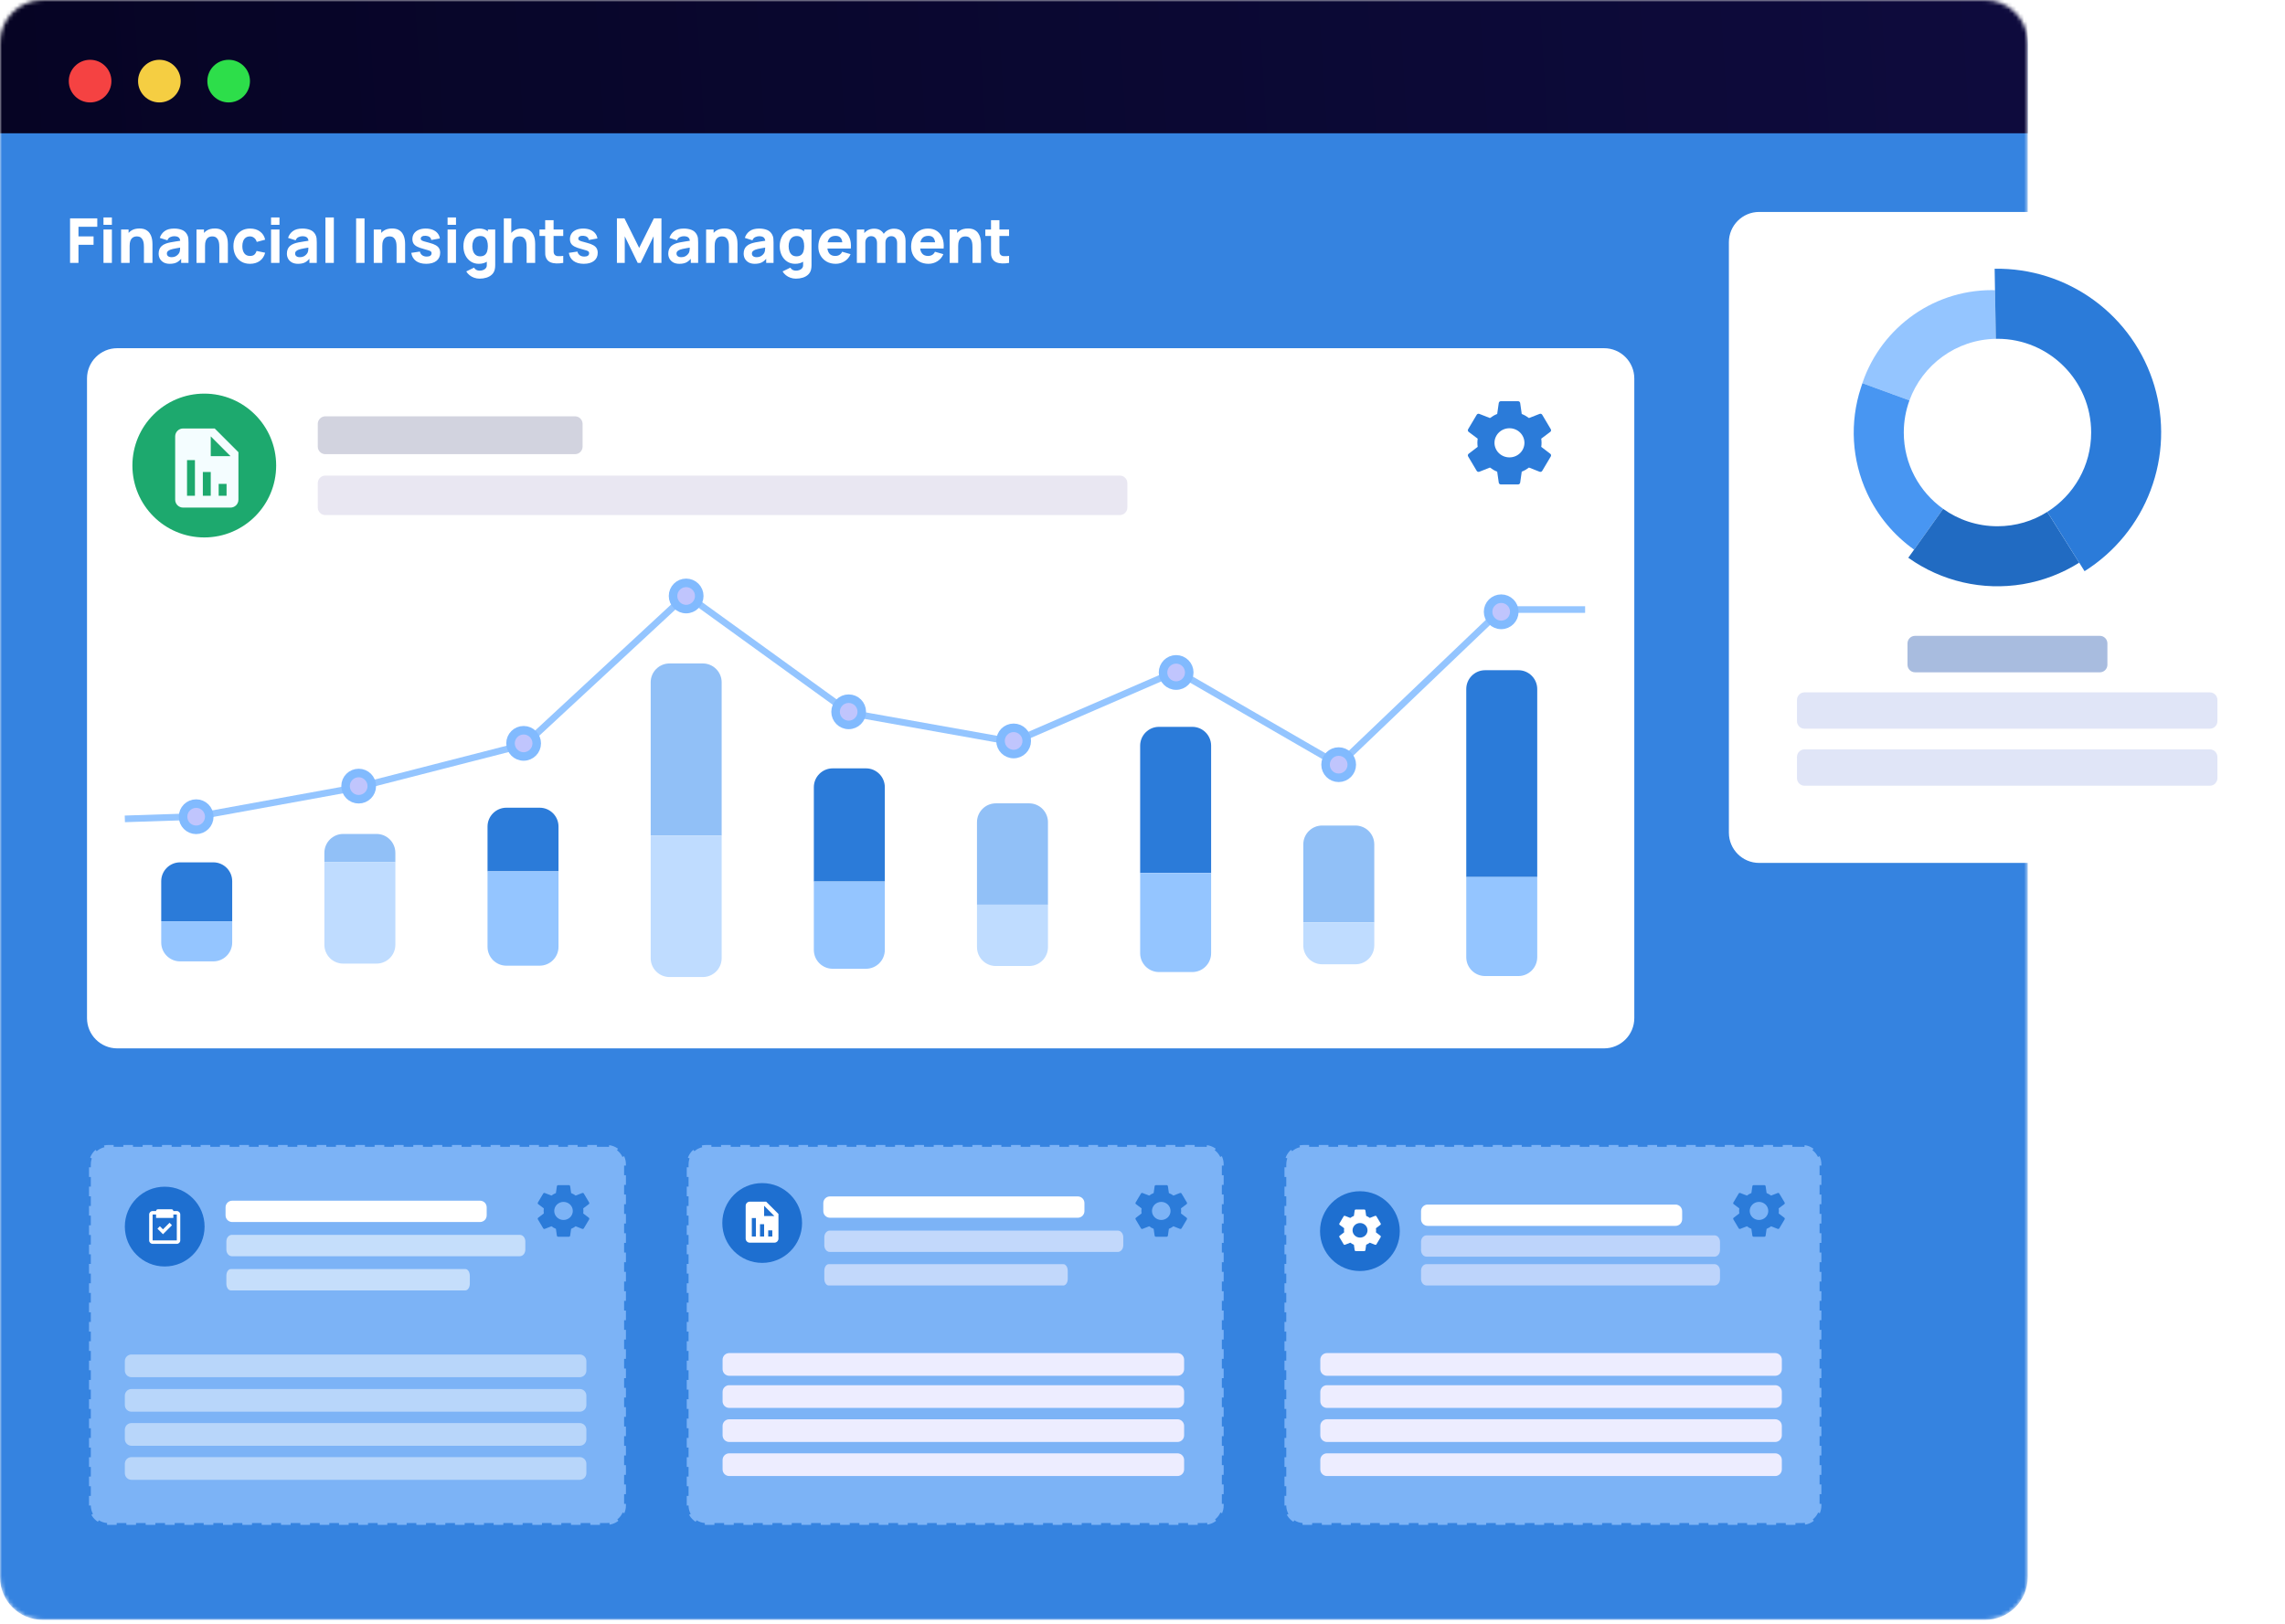 <svg width="591" height="420" viewBox="0 0 591 420" fill="none" xmlns="http://www.w3.org/2000/svg">
<g clip-path="url(#clip0_1707_85013)">
<mask id="mask0_1707_85013" style="mask-type:luminance" maskUnits="userSpaceOnUse" x="0" y="0" width="525" height="420">
<path d="M513.436 0H11.027C4.937 0 0 4.94 0 11.033V407.979C0 414.072 4.937 419.012 11.027 419.012H513.436C519.526 419.012 524.463 414.072 524.463 407.979V11.033C524.463 4.94 519.526 0 513.436 0Z" fill="white"/>
</mask>
<g mask="url(#mask0_1707_85013)">
<path d="M513.436 0H11.027C4.937 0 0 4.94 0 11.033V407.979C0 414.072 4.937 419.012 11.027 419.012H513.436C519.526 419.012 524.463 414.072 524.463 407.979V11.033C524.463 4.94 519.526 0 513.436 0Z" fill="#3583E0"/>
<path d="M524.463 0H0V34.477H524.463V0Z" fill="url(#paint0_linear_1707_85013)"/>
<g filter="url(#filter0_d_1707_85013)">
<path d="M22.055 22.755C25.1 22.755 27.569 20.286 27.569 17.239C27.569 14.192 25.1 11.723 22.055 11.723C19.01 11.723 16.542 14.192 16.542 17.239C16.542 20.286 19.01 22.755 22.055 22.755Z" fill="#F54242"/>
</g>
<g filter="url(#filter1_d_1707_85013)">
<path d="M39.974 22.755C43.019 22.755 45.487 20.286 45.487 17.239C45.487 14.192 43.019 11.723 39.974 11.723C36.929 11.723 34.461 14.192 34.461 17.239C34.461 20.286 36.929 22.755 39.974 22.755Z" fill="#F5CE42"/>
</g>
<g filter="url(#filter2_d_1707_85013)">
<path d="M57.893 22.755C60.938 22.755 63.406 20.286 63.406 17.239C63.406 14.192 60.938 11.723 57.893 11.723C54.848 11.723 52.379 14.192 52.379 17.239C52.379 20.286 54.848 22.755 57.893 22.755Z" fill="#2DDE4A"/>
</g>
<path d="M156.893 296.176H28.017C25.257 296.176 23.02 298.414 23.02 301.175V389.437C23.02 392.198 25.257 394.436 28.017 394.436H156.893C159.653 394.436 161.89 392.198 161.89 389.437V301.175C161.89 298.414 159.653 296.176 156.893 296.176Z" fill="#7CB3F6" stroke="#3583E0" stroke-width="0.936" stroke-dasharray="2.5 2.5"/>
<path d="M145.752 315.572C145.114 315.572 144.503 315.327 144.054 314.888C143.603 314.45 143.35 313.856 143.35 313.235C143.35 312.615 143.603 312.022 144.054 311.583C144.503 311.145 145.114 310.899 145.752 310.899C146.388 310.899 146.999 311.145 147.45 311.583C147.899 312.022 148.152 312.615 148.152 313.235C148.152 313.856 147.899 314.45 147.45 314.888C146.999 315.327 146.388 315.572 145.752 315.572ZM150.849 313.883C150.876 313.67 150.896 313.457 150.896 313.235C150.896 313.016 150.876 312.794 150.849 312.568L152.296 311.479C152.426 311.38 152.46 311.2 152.379 311.053L151.007 308.743C150.924 308.596 150.739 308.535 150.588 308.596L148.88 309.263C148.523 309.002 148.152 308.776 147.72 308.609L147.466 306.839C147.453 306.761 147.411 306.689 147.348 306.638C147.285 306.586 147.205 306.559 147.124 306.559H144.38C144.207 306.559 144.064 306.679 144.036 306.839L143.782 308.609C143.35 308.776 142.98 309.002 142.623 309.263L140.914 308.596C140.764 308.535 140.579 308.596 140.497 308.743L139.124 311.053C139.035 311.2 139.076 311.38 139.207 311.479L140.654 312.568C140.627 312.794 140.606 313.016 140.606 313.235C140.606 313.457 140.627 313.67 140.654 313.883L139.207 314.992C139.076 315.092 139.035 315.272 139.124 315.419L140.497 317.729C140.579 317.876 140.764 317.93 140.914 317.876L142.623 317.201C142.98 317.469 143.35 317.695 143.782 317.863L144.036 319.632C144.064 319.792 144.207 319.912 144.38 319.912H147.124C147.295 319.912 147.439 319.792 147.466 319.632L147.72 317.863C148.152 317.689 148.523 317.469 148.88 317.201L150.588 317.876C150.739 317.93 150.924 317.876 151.007 317.729L152.379 315.419C152.46 315.272 152.426 315.092 152.296 314.992L150.849 313.883Z" fill="#2B7BD9"/>
<path d="M134.456 319.422H59.966C59.183 319.422 58.548 320.193 58.548 321.145V323.225C58.548 324.177 59.183 324.948 59.966 324.948H134.456C135.24 324.948 135.875 324.177 135.875 323.225V321.145C135.875 320.193 135.24 319.422 134.456 319.422Z" fill="white" fill-opacity="0.56"/>
<path d="M120.359 328.264H59.703C59.065 328.264 58.548 329.035 58.548 329.987V332.067C58.548 333.018 59.065 333.79 59.703 333.79H120.359C120.997 333.79 121.514 333.018 121.514 332.067V329.987C121.514 329.035 120.997 328.264 120.359 328.264Z" fill="white" fill-opacity="0.56"/>
<path d="M124.159 310.584H60.058C59.108 310.584 58.338 311.354 58.338 312.304V314.38C58.338 315.33 59.108 316.1 60.058 316.1H124.159C125.108 316.1 125.878 315.33 125.878 314.38V312.304C125.878 311.354 125.108 310.584 124.159 310.584Z" fill="white"/>
<path d="M149.943 368.105H34.007C33.058 368.105 32.288 368.876 32.288 369.826V372.259C32.288 373.209 33.058 373.979 34.007 373.979H149.943C150.892 373.979 151.662 373.209 151.662 372.259V369.826C151.662 368.876 150.892 368.105 149.943 368.105Z" fill="white" fill-opacity="0.46"/>
<path d="M149.943 376.914H34.007C33.058 376.914 32.288 377.684 32.288 378.634V381.068C32.288 382.018 33.058 382.788 34.007 382.788H149.943C150.892 382.788 151.662 382.018 151.662 381.068V378.634C151.662 377.684 150.892 376.914 149.943 376.914Z" fill="white" fill-opacity="0.46"/>
<path d="M149.943 359.293H34.007C33.058 359.293 32.288 360.063 32.288 361.013V363.447C32.288 364.397 33.058 365.167 34.007 365.167H149.943C150.892 365.167 151.662 364.397 151.662 363.447V361.013C151.662 360.063 150.892 359.293 149.943 359.293Z" fill="white" fill-opacity="0.46"/>
<path d="M149.943 350.369H34.007C33.058 350.369 32.288 351.139 32.288 352.089V354.523C32.288 355.473 33.058 356.243 34.007 356.243H149.943C150.892 356.243 151.662 355.473 151.662 354.523V352.089C151.662 351.139 150.892 350.369 149.943 350.369Z" fill="white" fill-opacity="0.46"/>
<path d="M42.601 327.602C48.297 327.602 52.914 322.982 52.914 317.284C52.914 311.585 48.297 306.965 42.601 306.965C36.905 306.965 32.288 311.585 32.288 317.284C32.288 322.982 36.905 327.602 42.601 327.602Z" fill="#1E6FD0"/>
<mask id="mask1_1707_85013" style="mask-type:luminance" maskUnits="userSpaceOnUse" x="37" y="311" width="11" height="12">
<path d="M47.963 311.92H37.237V322.651H47.963V311.92Z" fill="white"/>
</mask>
<g mask="url(#mask1_1707_85013)">
<path d="M39.473 321.756H45.73C46.223 321.756 46.624 321.355 46.624 320.862V314.154C46.624 313.661 46.223 313.26 45.73 313.26H44.836C44.836 313.142 44.789 313.028 44.705 312.944C44.621 312.86 44.508 312.812 44.389 312.812H40.814C40.695 312.812 40.582 312.86 40.498 312.944C40.414 313.028 40.367 313.142 40.367 313.26H39.473C38.98 313.26 38.579 313.661 38.579 314.154V320.862C38.579 321.355 38.98 321.756 39.473 321.756ZM39.473 314.154H40.367V315.048H44.836V314.154H45.73V320.862H39.473V314.154Z" fill="white"/>
<path d="M42.153 317.994L41.352 317.193L40.72 317.825L42.153 319.259L44.48 316.931L43.848 316.299L42.153 317.994Z" fill="white"/>
</g>
<path d="M311.496 296.176H182.619C179.86 296.176 177.623 298.414 177.623 301.175V389.437C177.623 392.198 179.86 394.436 182.619 394.436H311.496C314.255 394.436 316.492 392.198 316.492 389.437V301.175C316.492 298.414 314.255 296.176 311.496 296.176Z" fill="#7CB3F6" stroke="#3583E0" stroke-width="0.936" stroke-dasharray="2.5 2.5"/>
<path d="M195.958 312C195.958 312.15 195.927 312.297 195.864 312.441C195.802 312.583 195.721 312.721 195.622 312.858C195.527 312.991 195.417 313.121 195.293 313.25C195.168 313.374 195.044 313.497 194.919 313.616C194.853 313.679 194.779 313.753 194.696 313.841C194.613 313.928 194.534 314.015 194.46 314.101C194.385 314.189 194.321 314.274 194.267 314.357C194.214 314.435 194.184 314.502 194.18 314.556H196.095V315.19H193.353C193.35 315.157 193.347 315.117 193.347 315.072C193.347 315.022 193.347 314.985 193.347 314.96C193.347 314.761 193.378 314.579 193.44 314.413C193.507 314.243 193.592 314.085 193.695 313.94C193.799 313.795 193.915 313.658 194.043 313.53C194.172 313.401 194.3 313.275 194.429 313.151C194.528 313.055 194.623 312.962 194.715 312.87C194.806 312.78 194.884 312.69 194.95 312.603C195.021 312.512 195.077 312.42 195.118 312.33C195.16 312.235 195.18 312.136 195.18 312.037C195.18 311.821 195.118 311.669 194.995 311.577C194.87 311.486 194.718 311.44 194.541 311.44C194.425 311.44 194.316 311.457 194.217 311.49C194.117 311.523 194.029 311.563 193.951 311.608C193.876 311.653 193.809 311.702 193.751 311.752C193.693 311.797 193.65 311.835 193.62 311.863L193.248 311.335C193.421 311.169 193.625 311.037 193.857 310.937C194.093 310.833 194.346 310.781 194.616 310.781C195.075 310.781 195.413 310.891 195.629 311.111C195.847 311.326 195.958 311.622 195.958 312Z" fill="#DDDEFF"/>
<path d="M300.354 315.572C299.717 315.572 299.106 315.327 298.656 314.888C298.205 314.45 297.952 313.856 297.952 313.235C297.952 312.615 298.205 312.022 298.656 311.583C299.106 311.145 299.717 310.899 300.354 310.899C300.99 310.899 301.601 311.145 302.052 311.583C302.501 312.022 302.754 312.615 302.754 313.235C302.754 313.856 302.501 314.45 302.052 314.888C301.601 315.327 300.99 315.572 300.354 315.572ZM305.451 313.883C305.479 313.67 305.5 313.457 305.5 313.235C305.5 313.016 305.479 312.794 305.451 312.568L306.899 311.479C307.03 311.38 307.064 311.2 306.981 311.053L305.609 308.743C305.526 308.596 305.342 308.535 305.19 308.596L303.482 309.263C303.126 309.002 302.754 308.776 302.323 308.609L302.068 306.839C302.055 306.761 302.013 306.689 301.95 306.638C301.887 306.586 301.808 306.559 301.726 306.559H298.982C298.81 306.559 298.666 306.679 298.638 306.839L298.384 308.609C297.952 308.776 297.582 309.002 297.226 309.263L295.518 308.596C295.366 308.535 295.181 308.596 295.099 308.743L293.727 311.053C293.638 311.2 293.678 311.38 293.809 311.479L295.257 312.568C295.229 312.794 295.208 313.016 295.208 313.235C295.208 313.457 295.229 313.67 295.257 313.883L293.809 314.992C293.678 315.092 293.638 315.272 293.727 315.419L295.099 317.729C295.181 317.876 295.366 317.93 295.518 317.876L297.226 317.201C297.582 317.469 297.952 317.695 298.384 317.863L298.638 319.632C298.666 319.792 298.81 319.912 298.982 319.912H301.726C301.897 319.912 302.042 319.792 302.068 319.632L302.323 317.863C302.754 317.689 303.126 317.469 303.482 317.201L305.19 317.876C305.342 317.93 305.526 317.876 305.609 317.729L306.981 315.419C307.064 315.272 307.03 315.092 306.899 314.992L305.451 313.883Z" fill="#2B7BD9"/>
<path opacity="0.6" d="M289.111 318.316H214.62C213.837 318.316 213.202 319.088 213.202 320.04V322.119C213.202 323.071 213.837 323.843 214.62 323.843H289.111C289.894 323.843 290.529 323.071 290.529 322.119V320.04C290.529 319.088 289.894 318.316 289.111 318.316Z" fill="#F0F0FF"/>
<path opacity="0.6" d="M275.013 327H214.357C213.719 327 213.202 327.772 213.202 328.723V330.803C213.202 331.755 213.719 332.526 214.357 332.526H275.013C275.651 332.526 276.168 331.755 276.168 330.803V328.723C276.168 327.772 275.651 327 275.013 327Z" fill="#F0F0FF"/>
<path d="M278.763 309.479H214.663C213.713 309.479 212.943 310.249 212.943 311.199V313.275C212.943 314.225 213.713 314.995 214.663 314.995H278.763C279.713 314.995 280.483 314.225 280.483 313.275V311.199C280.483 310.249 279.713 309.479 278.763 309.479Z" fill="white"/>
<path d="M197.132 326.673C202.829 326.673 207.448 322.052 207.448 316.352C207.448 310.652 202.829 306.031 197.132 306.031C191.435 306.031 186.817 310.652 186.817 316.352C186.817 322.052 191.435 326.673 197.132 326.673Z" fill="#1E6FD0"/>
<path d="M201.342 314.02L198.163 310.838H193.922C193.641 310.838 193.372 310.95 193.173 311.148C192.974 311.347 192.863 311.617 192.863 311.899V320.384C192.863 320.665 192.974 320.934 193.173 321.133C193.372 321.332 193.641 321.444 193.922 321.444H200.283C200.563 321.444 200.833 321.332 201.032 321.133C201.23 320.934 201.342 320.665 201.342 320.384V314.02ZM195.513 319.854H194.452V315.081H195.513V319.854ZM197.633 319.854H196.572V316.671H197.633V319.854ZM199.752 319.854H198.693V318.262H199.752V319.854ZM198.163 314.55H197.633V311.899L200.283 314.55H198.163Z" fill="white"/>
<path d="M304.546 367.125H188.61C187.661 367.125 186.891 367.895 186.891 368.845V371.279C186.891 372.229 187.661 372.999 188.61 372.999H304.546C305.495 372.999 306.265 372.229 306.265 371.279V368.845C306.265 367.895 305.495 367.125 304.546 367.125Z" fill="#EDEDFF"/>
<path d="M304.546 375.934H188.61C187.661 375.934 186.891 376.704 186.891 377.654V380.087C186.891 381.037 187.661 381.808 188.61 381.808H304.546C305.495 381.808 306.265 381.037 306.265 380.087V377.654C306.265 376.704 305.495 375.934 304.546 375.934Z" fill="#EDEDFF"/>
<path d="M304.546 358.312H188.61C187.661 358.312 186.891 359.083 186.891 360.033V362.466C186.891 363.416 187.661 364.187 188.61 364.187H304.546C305.495 364.187 306.265 363.416 306.265 362.466V360.033C306.265 359.083 305.495 358.312 304.546 358.312Z" fill="#EDEDFF"/>
<path d="M304.546 350H188.61C187.661 350 186.891 350.77 186.891 351.72V354.154C186.891 355.104 187.661 355.874 188.61 355.874H304.546C305.495 355.874 306.265 355.104 306.265 354.154V351.72C306.265 350.77 305.495 350 304.546 350Z" fill="#EDEDFF"/>
<path d="M466.093 296.176H337.217C334.457 296.176 332.22 298.414 332.22 301.175V389.437C332.22 392.198 334.457 394.436 337.217 394.436H466.093C468.853 394.436 471.09 392.198 471.09 389.437V301.175C471.09 298.414 468.853 296.176 466.093 296.176Z" fill="#7CB3F6" stroke="#3583E0" stroke-width="0.936" stroke-dasharray="2.5 2.5"/>
<path d="M454.952 315.572C454.315 315.572 453.704 315.327 453.254 314.888C452.803 314.45 452.55 313.856 452.55 313.235C452.55 312.615 452.803 312.022 453.254 311.583C453.704 311.145 454.315 310.899 454.952 310.899C455.589 310.899 456.199 311.145 456.65 311.583C457.1 312.022 457.353 312.615 457.353 313.235C457.353 313.856 457.1 314.45 456.65 314.888C456.199 315.327 455.589 315.572 454.952 315.572ZM460.049 313.883C460.076 313.67 460.097 313.457 460.097 313.235C460.097 313.016 460.076 312.794 460.049 312.568L461.497 311.479C461.627 311.38 461.661 311.2 461.579 311.053L460.207 308.743C460.125 308.596 459.939 308.535 459.788 308.596L458.08 309.263C457.723 309.002 457.353 308.776 456.92 308.609L456.667 306.839C456.653 306.761 456.611 306.689 456.548 306.638C456.485 306.586 456.405 306.559 456.324 306.559H453.58C453.408 306.559 453.264 306.679 453.236 306.839L452.983 308.609C452.55 308.776 452.18 309.002 451.823 309.263L450.115 308.596C449.964 308.535 449.778 308.596 449.697 308.743L448.325 311.053C448.235 311.2 448.276 311.38 448.406 311.479L449.855 312.568C449.827 312.794 449.806 313.016 449.806 313.235C449.806 313.457 449.827 313.67 449.855 313.883L448.406 314.992C448.276 315.092 448.235 315.272 448.325 315.419L449.697 317.729C449.778 317.876 449.964 317.93 450.115 317.876L451.823 317.201C452.18 317.469 452.55 317.695 452.983 317.863L453.236 319.632C453.264 319.792 453.408 319.912 453.58 319.912H456.324C456.495 319.912 456.64 319.792 456.667 319.632L456.92 317.863C457.353 317.689 457.723 317.469 458.08 317.201L459.788 317.876C459.939 317.93 460.125 317.876 460.207 317.729L461.579 315.419C461.661 315.272 461.627 315.092 461.497 314.992L460.049 313.883Z" fill="#2B7BD9"/>
<path opacity="0.6" d="M443.451 319.547H368.957C368.174 319.547 367.539 320.317 367.539 321.267V323.343C367.539 324.293 368.174 325.063 368.957 325.063H443.451C444.234 325.063 444.869 324.293 444.869 323.343V321.267C444.869 320.317 444.234 319.547 443.451 319.547Z" fill="#E8E9FF"/>
<path opacity="0.6" d="M443.451 327H368.957C368.174 327 367.539 327.77 367.539 328.72V330.796C367.539 331.746 368.174 332.516 368.957 332.516H443.451C444.234 332.516 444.869 331.746 444.869 330.796V328.72C444.869 327.77 444.234 327 443.451 327Z" fill="#E8E9FF"/>
<path d="M433.359 311.584H369.258C368.309 311.584 367.539 312.354 367.539 313.304V315.38C367.539 316.33 368.309 317.1 369.258 317.1H433.359C434.309 317.1 435.078 316.33 435.078 315.38V313.304C435.078 312.354 434.309 311.584 433.359 311.584Z" fill="white"/>
<path d="M351.732 328.779C357.429 328.779 362.048 324.158 362.048 318.458C362.048 312.758 357.429 308.137 351.732 308.137C346.035 308.137 341.417 312.758 341.417 318.458C341.417 324.158 346.035 328.779 351.732 328.779Z" fill="#1E6FD0"/>
<path d="M351.764 320.131C351.251 320.131 350.759 319.932 350.396 319.579C350.032 319.225 349.828 318.746 349.828 318.246C349.828 317.747 350.032 317.267 350.396 316.913C350.759 316.56 351.251 316.362 351.764 316.362C352.278 316.362 352.771 316.56 353.134 316.913C353.498 317.267 353.701 317.747 353.701 318.246C353.701 318.746 353.498 319.225 353.134 319.579C352.771 319.932 352.278 320.131 351.764 320.131ZM355.876 318.768C355.898 318.597 355.915 318.424 355.915 318.246C355.915 318.068 355.898 317.89 355.876 317.708L357.042 316.83C357.147 316.75 357.176 316.604 357.109 316.485L356.003 314.622C355.937 314.504 355.786 314.455 355.665 314.504L354.287 315.042C354 314.832 353.701 314.65 353.353 314.515L353.147 313.088C353.136 313.024 353.103 312.966 353.052 312.925C353.002 312.883 352.937 312.861 352.871 312.861H350.659C350.519 312.861 350.403 312.959 350.381 313.088L350.177 314.515C349.828 314.65 349.53 314.832 349.242 315.042L347.864 314.504C347.742 314.455 347.593 314.504 347.527 314.622L346.42 316.485C346.348 316.604 346.381 316.75 346.486 316.83L347.654 317.708C347.632 317.89 347.615 318.068 347.615 318.246C347.615 318.424 347.632 318.597 347.654 318.768L346.486 319.662C346.381 319.743 346.348 319.889 346.42 320.007L347.527 321.869C347.593 321.989 347.742 322.032 347.864 321.989L349.242 321.445C349.53 321.659 349.828 321.843 350.177 321.978L350.381 323.404C350.403 323.534 350.519 323.631 350.659 323.631H352.871C353.009 323.631 353.125 323.534 353.147 323.404L353.353 321.978C353.701 321.837 354 321.659 354.287 321.445L355.665 321.989C355.786 322.032 355.937 321.989 356.003 321.869L357.109 320.007C357.176 319.889 357.147 319.743 357.042 319.662L355.876 318.768Z" fill="white"/>
<path d="M459.144 367.121H343.208C342.258 367.121 341.489 367.891 341.489 368.841V371.275C341.489 372.225 342.258 372.995 343.208 372.995H459.144C460.093 372.995 460.863 372.225 460.863 371.275V368.841C460.863 367.891 460.093 367.121 459.144 367.121Z" fill="#EDEDFF"/>
<path d="M459.144 375.934H343.208C342.258 375.934 341.489 376.704 341.489 377.654V380.087C341.489 381.037 342.258 381.808 343.208 381.808H459.144C460.093 381.808 460.863 381.037 460.863 380.087V377.654C460.863 376.704 460.093 375.934 459.144 375.934Z" fill="#EDEDFF"/>
<path d="M459.144 358.312H343.208C342.258 358.312 341.489 359.083 341.489 360.033V362.466C341.489 363.416 342.258 364.187 343.208 364.187H459.144C460.093 364.187 460.863 363.416 460.863 362.466V360.033C460.863 359.083 460.093 358.312 459.144 358.312Z" fill="#EDEDFF"/>
<path d="M459.144 350H343.208C342.258 350 341.489 350.77 341.489 351.72V354.154C341.489 355.104 342.258 355.874 343.208 355.874H459.144C460.093 355.874 460.863 355.104 460.863 354.154V351.72C460.863 350.77 460.093 350 459.144 350Z" fill="#EDEDFF"/>
<path d="M414.872 90.07H30.331C26.008 90.07 22.503 93.577 22.503 97.902V263.353C22.503 267.679 26.008 271.185 30.331 271.185H414.872C419.195 271.185 422.7 267.679 422.7 263.353V97.902C422.7 93.577 419.195 90.07 414.872 90.07Z" fill="white"/>
<path d="M52.836 139.02C63.103 139.02 71.427 130.692 71.427 120.419C71.427 110.146 63.103 101.818 52.836 101.818C42.568 101.818 34.245 110.146 34.245 120.419C34.245 130.692 42.568 139.02 52.836 139.02Z" fill="#1DA96E"/>
<path d="M65.757 108.791H41.214V133.348H65.757V108.791Z" fill="#1DA96E"/>
<path d="M61.669 116.976L55.533 110.836H47.352C46.809 110.836 46.289 111.051 45.906 111.436C45.522 111.82 45.307 112.34 45.307 112.883V129.254C45.307 129.797 45.522 130.317 45.906 130.701C46.289 131.084 46.809 131.3 47.352 131.3H59.624C60.166 131.3 60.686 131.084 61.07 130.701C61.453 130.317 61.669 129.797 61.669 129.254V116.976ZM50.42 128.231H48.374V119.022H50.42V128.231ZM54.51 128.231H52.465V122.091H54.51V128.231ZM58.601 128.231H56.556V125.161H58.601V128.231ZM55.533 117.998H54.51V112.883L59.624 117.998H55.533Z" fill="#F4FDFF"/>
<path opacity="0.1" d="M289.627 123.018H84.147C83.066 123.018 82.19 123.894 82.19 124.976V131.275C82.19 132.357 83.066 133.233 84.147 133.233H289.627C290.708 133.233 291.584 132.357 291.584 131.275V124.976C291.584 123.894 290.708 123.018 289.627 123.018Z" fill="#220C79"/>
<path d="M148.727 107.691H84.147C83.066 107.691 82.19 108.568 82.19 109.649V115.523C82.19 116.605 83.066 117.481 84.147 117.481H148.727C149.807 117.481 150.684 116.605 150.684 115.523V109.649C150.684 108.568 149.807 107.691 148.727 107.691Z" fill="#090C4F" fill-opacity="0.18"/>
<path d="M390.412 118.313C389.386 118.313 388.401 117.917 387.674 117.209C386.948 116.503 386.54 115.544 386.54 114.544C386.54 113.545 386.948 112.586 387.674 111.88C388.401 111.172 389.386 110.775 390.412 110.775C391.44 110.775 392.425 111.172 393.151 111.88C393.878 112.586 394.285 113.545 394.285 114.544C394.285 115.544 393.878 116.503 393.151 117.209C392.425 117.917 391.44 118.313 390.412 118.313ZM398.634 115.589C398.679 115.244 398.712 114.899 398.712 114.544C398.712 114.189 398.679 113.834 398.634 113.468L400.969 111.712C401.18 111.55 401.235 111.26 401.102 111.023L398.889 107.297C398.756 107.06 398.458 106.963 398.214 107.06L395.459 108.137C394.883 107.717 394.285 107.351 393.588 107.081L393.18 104.228C393.156 104.101 393.089 103.986 392.987 103.903C392.886 103.82 392.758 103.775 392.626 103.775H388.2C387.924 103.775 387.69 103.969 387.646 104.228L387.238 107.081C386.541 107.351 385.943 107.717 385.367 108.137L382.612 107.06C382.368 106.963 382.07 107.06 381.937 107.297L379.724 111.023C379.58 111.26 379.646 111.55 379.856 111.712L382.191 113.468C382.147 113.834 382.114 114.189 382.114 114.544C382.114 114.899 382.147 115.244 382.191 115.589L379.856 117.376C379.646 117.539 379.58 117.829 379.724 118.066L381.937 121.792C382.07 122.029 382.368 122.115 382.612 122.029L385.367 120.942C385.943 121.372 386.541 121.739 387.238 122.007L387.646 124.861C387.69 125.12 387.924 125.313 388.2 125.313H392.626C392.902 125.313 393.135 125.12 393.18 124.861L393.588 122.007C394.285 121.728 394.883 121.372 395.459 120.942L398.214 122.029C398.458 122.115 398.756 122.029 398.889 121.792L401.102 118.066C401.235 117.829 401.18 117.539 400.969 117.376L398.634 115.589Z" fill="#2B7BD9"/>
<path d="M41.699 227.944C41.699 225.25 43.883 223.064 46.576 223.064H55.18C57.873 223.064 60.057 225.25 60.057 227.944V238.312H41.699V227.944Z" fill="#2B7BD9"/>
<path d="M41.699 238.311H60.057V243.799C60.057 246.494 57.873 248.679 55.18 248.679H46.576C43.883 248.679 41.699 246.494 41.699 243.799V238.311Z" fill="#94C5FF"/>
<g opacity="0.6">
<path d="M83.899 220.595C83.899 217.901 86.082 215.717 88.775 215.717H97.38C100.073 215.717 102.256 217.901 102.256 220.595V223.035H83.899V220.595Z" fill="#4896F2"/>
<path d="M83.899 223.035H102.256V244.381C102.256 247.076 100.073 249.26 97.38 249.26H88.775C86.082 249.26 83.899 247.076 83.899 244.381V223.035Z" fill="#94C5FF"/>
</g>
<path d="M126.096 213.811C126.096 211.117 128.28 208.932 130.973 208.932H139.578C142.271 208.932 144.455 211.117 144.455 213.811V225.399H126.096V213.811Z" fill="#2B7BD9"/>
<path d="M126.096 225.398H144.455V244.914C144.455 247.609 142.271 249.794 139.578 249.794H130.973C128.28 249.794 126.096 247.609 126.096 244.914V225.398Z" fill="#94C5FF"/>
<g opacity="0.6">
<path d="M168.295 176.497C168.295 173.802 170.477 171.617 173.171 171.617H181.775C184.468 171.617 186.652 173.802 186.652 176.497V216.139H168.295V176.497Z" fill="#4896F2"/>
<path d="M168.295 216.139H186.652V247.852C186.652 250.547 184.468 252.732 181.775 252.732H173.171C170.477 252.732 168.295 250.547 168.295 247.852V216.139Z" fill="#94C5FF"/>
</g>
<path d="M210.494 203.632C210.494 200.937 212.677 198.752 215.37 198.752H223.976C226.669 198.752 228.852 200.937 228.852 203.632V228.026H210.494V203.632Z" fill="#2B7BD9"/>
<path d="M210.494 228.027H228.852V245.714C228.852 248.408 226.669 250.592 223.976 250.592H215.37C212.677 250.592 210.494 248.408 210.494 245.714V228.027Z" fill="#94C5FF"/>
<g opacity="0.6">
<path d="M252.692 212.679C252.692 209.985 254.874 207.801 257.568 207.801H266.173C268.866 207.801 271.049 209.985 271.049 212.679V234.025H252.692V212.679Z" fill="#4896F2"/>
<path d="M252.692 234.023H271.049V245.002C271.049 247.697 268.866 249.881 266.173 249.881H257.568C254.874 249.881 252.692 247.697 252.692 245.002V234.023Z" fill="#94C5FF"/>
</g>
<path d="M294.891 192.893C294.891 190.199 297.075 188.014 299.768 188.014H308.373C311.066 188.014 313.249 190.199 313.249 192.893V225.827H294.891V192.893Z" fill="#2B7BD9"/>
<path d="M294.891 225.824H313.249V246.56C313.249 249.255 311.066 251.44 308.373 251.44H299.768C297.075 251.44 294.891 249.255 294.891 246.56V225.824Z" fill="#94C5FF"/>
<g opacity="0.6">
<path d="M337.089 218.42C337.089 215.726 339.273 213.541 341.966 213.541H350.57C353.263 213.541 355.447 215.726 355.447 218.421V238.596H337.089V218.42Z" fill="#4896F2"/>
<path d="M337.089 238.598H355.447V244.554C355.447 247.249 353.263 249.433 350.57 249.433H341.966C339.273 249.433 337.089 247.249 337.089 244.554V238.598Z" fill="#94C5FF"/>
</g>
<path d="M379.238 178.244C379.238 175.549 381.42 173.365 384.114 173.365H392.718C395.411 173.365 397.595 175.549 397.595 178.244V226.862H379.238V178.244Z" fill="#2B7BD9"/>
<path d="M379.238 226.861H397.595V247.597C397.595 250.292 395.411 252.476 392.718 252.476H384.114C381.42 252.476 379.238 250.292 379.238 247.597V226.861Z" fill="#94C5FF"/>
<path d="M32.288 211.821L51.059 211.193L92.653 203.624L135.783 192.563L177.534 153.873L219.755 184.402L262.037 191.938L304.354 173.598L346.299 197.844L388.336 157.67H409.981" stroke="#94C5FF" stroke-width="1.716"/>
<path d="M50.736 214.651C52.608 214.651 54.126 213.133 54.126 211.259C54.126 209.386 52.608 207.867 50.736 207.867C48.864 207.867 47.346 209.386 47.346 211.259C47.346 213.133 48.864 214.651 50.736 214.651Z" fill="#C0C5FD" stroke="#81BAFE" stroke-width="2.207"/>
<path d="M92.77 206.737C94.642 206.737 96.16 205.219 96.16 203.345C96.16 201.472 94.642 199.953 92.77 199.953C90.897 199.953 89.379 201.472 89.379 203.345C89.379 205.219 90.897 206.737 92.77 206.737Z" fill="#C0C5FD" stroke="#81BAFE" stroke-width="2.207"/>
<path d="M135.433 195.677C137.305 195.677 138.823 194.158 138.823 192.285C138.823 190.411 137.305 188.893 135.433 188.893C133.561 188.893 132.043 190.411 132.043 192.285C132.043 194.158 133.561 195.677 135.433 195.677Z" fill="#C0C5FD" stroke="#81BAFE" stroke-width="2.207"/>
<path d="M177.469 157.552C179.341 157.552 180.859 156.033 180.859 154.16C180.859 152.286 179.341 150.768 177.469 150.768C175.596 150.768 174.079 152.286 174.079 154.16C174.079 156.033 175.596 157.552 177.469 157.552Z" fill="#C0C5FD" stroke="#81BAFE" stroke-width="2.207"/>
<path d="M219.505 187.515C221.377 187.515 222.895 185.996 222.895 184.123C222.895 182.249 221.377 180.73 219.505 180.73C217.633 180.73 216.115 182.249 216.115 184.123C216.115 185.996 217.633 187.515 219.505 187.515Z" fill="#C0C5FD" stroke="#81BAFE" stroke-width="2.207"/>
<path d="M262.169 195.05C264.041 195.05 265.559 193.531 265.559 191.658C265.559 189.784 264.041 188.266 262.169 188.266C260.296 188.266 258.778 189.784 258.778 191.658C258.778 193.531 260.296 195.05 262.169 195.05Z" fill="#C0C5FD" stroke="#81BAFE" stroke-width="2.207"/>
<path d="M304.203 177.341C306.075 177.341 307.593 175.822 307.593 173.949C307.593 172.075 306.075 170.557 304.203 170.557C302.33 170.557 300.812 172.075 300.812 173.949C300.812 175.822 302.33 177.341 304.203 177.341Z" fill="#C0C5FD" stroke="#81BAFE" stroke-width="2.207"/>
<path d="M346.238 201.19C348.11 201.19 349.628 199.672 349.628 197.798C349.628 195.925 348.11 194.406 346.238 194.406C344.365 194.406 342.847 195.925 342.847 197.798C342.847 199.672 344.365 201.19 346.238 201.19Z" fill="#C0C5FD" stroke="#81BAFE" stroke-width="2.207"/>
<path d="M388.274 161.646C390.146 161.646 391.664 160.127 391.664 158.253C391.664 156.38 390.146 154.861 388.274 154.861C386.401 154.861 384.884 156.38 384.884 158.253C384.884 160.127 386.401 161.646 388.274 161.646Z" fill="#C0C5FD" stroke="#81BAFE" stroke-width="2.207"/>
<path d="M18.12 68V56.48H25.16V58.656H20.296V61.152H24.2V63.328H20.296V68H18.12ZM26.764 58.16V56.24H28.94V58.16H26.764ZM26.764 68V59.36H28.94V68H26.764ZM37.227 68V63.92C37.227 63.723 37.216 63.472 37.195 63.168C37.173 62.859 37.107 62.549 36.995 62.24C36.883 61.931 36.699 61.672 36.443 61.464C36.192 61.256 35.835 61.152 35.371 61.152C35.184 61.152 34.984 61.181 34.771 61.24C34.557 61.299 34.357 61.413 34.171 61.584C33.984 61.749 33.829 61.995 33.707 62.32C33.589 62.645 33.531 63.077 33.531 63.616L32.283 63.024C32.283 62.341 32.421 61.701 32.699 61.104C32.976 60.507 33.392 60.024 33.947 59.656C34.507 59.288 35.211 59.104 36.059 59.104C36.736 59.104 37.288 59.219 37.715 59.448C38.141 59.677 38.472 59.968 38.707 60.32C38.947 60.672 39.117 61.04 39.219 61.424C39.32 61.803 39.381 62.149 39.403 62.464C39.424 62.779 39.435 63.008 39.435 63.152V68H37.227ZM31.323 68V59.36H33.259V62.224H33.531V68H31.323ZM43.911 68.24C43.292 68.24 42.767 68.123 42.335 67.888C41.908 67.648 41.583 67.331 41.359 66.936C41.14 66.536 41.031 66.096 41.031 65.616C41.031 65.216 41.092 64.851 41.215 64.52C41.337 64.189 41.535 63.899 41.807 63.648C42.084 63.392 42.455 63.179 42.919 63.008C43.239 62.891 43.62 62.787 44.063 62.696C44.505 62.605 45.007 62.52 45.567 62.44C46.127 62.355 46.743 62.261 47.415 62.16L46.631 62.592C46.631 62.08 46.508 61.704 46.263 61.464C46.017 61.224 45.607 61.104 45.031 61.104C44.711 61.104 44.377 61.181 44.031 61.336C43.684 61.491 43.441 61.765 43.303 62.16L41.335 61.536C41.553 60.821 41.964 60.24 42.567 59.792C43.169 59.344 43.991 59.12 45.031 59.12C45.793 59.12 46.471 59.237 47.063 59.472C47.655 59.707 48.103 60.112 48.407 60.688C48.577 61.008 48.679 61.328 48.711 61.648C48.743 61.968 48.759 62.325 48.759 62.72V68H46.855V66.224L47.127 66.592C46.705 67.173 46.249 67.595 45.759 67.856C45.273 68.112 44.657 68.24 43.911 68.24ZM44.375 66.528C44.775 66.528 45.111 66.459 45.383 66.32C45.66 66.176 45.879 66.013 46.039 65.832C46.204 65.651 46.316 65.499 46.375 65.376C46.487 65.141 46.551 64.869 46.567 64.56C46.588 64.245 46.599 63.984 46.599 63.776L47.239 63.936C46.593 64.043 46.071 64.133 45.671 64.208C45.271 64.277 44.948 64.341 44.703 64.4C44.457 64.459 44.241 64.523 44.055 64.592C43.841 64.677 43.668 64.771 43.535 64.872C43.407 64.968 43.311 65.075 43.247 65.192C43.188 65.309 43.159 65.44 43.159 65.584C43.159 65.781 43.207 65.952 43.303 66.096C43.404 66.235 43.545 66.341 43.727 66.416C43.908 66.491 44.124 66.528 44.375 66.528ZM56.727 68V63.92C56.727 63.723 56.716 63.472 56.695 63.168C56.673 62.859 56.607 62.549 56.495 62.24C56.383 61.931 56.199 61.672 55.943 61.464C55.692 61.256 55.335 61.152 54.871 61.152C54.684 61.152 54.484 61.181 54.271 61.24C54.057 61.299 53.857 61.413 53.671 61.584C53.484 61.749 53.329 61.995 53.207 62.32C53.089 62.645 53.031 63.077 53.031 63.616L51.783 63.024C51.783 62.341 51.921 61.701 52.199 61.104C52.476 60.507 52.892 60.024 53.447 59.656C54.007 59.288 54.711 59.104 55.559 59.104C56.236 59.104 56.788 59.219 57.215 59.448C57.641 59.677 57.972 59.968 58.207 60.32C58.447 60.672 58.617 61.04 58.719 61.424C58.82 61.803 58.881 62.149 58.903 62.464C58.924 62.779 58.935 63.008 58.935 63.152V68H56.727ZM50.823 68V59.36H52.759V62.224H53.031V68H50.823ZM64.662 68.24C63.766 68.24 62.998 68.04 62.358 67.64C61.718 67.24 61.228 66.696 60.886 66.008C60.545 65.32 60.374 64.544 60.374 63.68C60.374 62.805 60.55 62.024 60.902 61.336C61.26 60.648 61.761 60.107 62.406 59.712C63.052 59.317 63.814 59.12 64.694 59.12C65.713 59.12 66.566 59.379 67.254 59.896C67.948 60.408 68.39 61.109 68.582 62L66.406 62.576C66.278 62.128 66.054 61.779 65.734 61.528C65.42 61.277 65.062 61.152 64.662 61.152C64.204 61.152 63.828 61.264 63.534 61.488C63.241 61.707 63.025 62.008 62.886 62.392C62.748 62.771 62.678 63.2 62.678 63.68C62.678 64.432 62.844 65.043 63.174 65.512C63.51 65.976 64.006 66.208 64.662 66.208C65.153 66.208 65.526 66.096 65.782 65.872C66.038 65.648 66.23 65.328 66.358 64.912L68.582 65.376C68.337 66.293 67.873 67 67.19 67.496C66.508 67.992 65.665 68.24 64.662 68.24ZM70.108 58.16V56.24H72.284V58.16H70.108ZM70.108 68V59.36H72.284V68H70.108ZM77.082 68.24C76.464 68.24 75.939 68.123 75.507 67.888C75.08 67.648 74.754 67.331 74.531 66.936C74.312 66.536 74.203 66.096 74.203 65.616C74.203 65.216 74.264 64.851 74.386 64.52C74.509 64.189 74.707 63.899 74.978 63.648C75.256 63.392 75.626 63.179 76.091 63.008C76.41 62.891 76.792 62.787 77.234 62.696C77.677 62.605 78.178 62.52 78.739 62.44C79.299 62.355 79.915 62.261 80.587 62.16L79.802 62.592C79.802 62.08 79.68 61.704 79.434 61.464C79.189 61.224 78.778 61.104 78.203 61.104C77.882 61.104 77.549 61.181 77.203 61.336C76.856 61.491 76.613 61.765 76.475 62.16L74.507 61.536C74.725 60.821 75.136 60.24 75.739 59.792C76.341 59.344 77.162 59.12 78.203 59.12C78.965 59.12 79.642 59.237 80.234 59.472C80.826 59.707 81.275 60.112 81.579 60.688C81.749 61.008 81.85 61.328 81.882 61.648C81.915 61.968 81.93 62.325 81.93 62.72V68H80.026V66.224L80.299 66.592C79.877 67.173 79.421 67.595 78.93 67.856C78.445 68.112 77.829 68.24 77.082 68.24ZM77.546 66.528C77.947 66.528 78.282 66.459 78.555 66.32C78.832 66.176 79.05 66.013 79.21 65.832C79.376 65.651 79.488 65.499 79.546 65.376C79.659 65.141 79.722 64.869 79.739 64.56C79.76 64.245 79.77 63.984 79.77 63.776L80.41 63.936C79.765 64.043 79.243 64.133 78.843 64.208C78.442 64.277 78.12 64.341 77.874 64.4C77.629 64.459 77.413 64.523 77.227 64.592C77.013 64.677 76.84 64.771 76.707 64.872C76.579 64.968 76.483 65.075 76.418 65.192C76.36 65.309 76.331 65.44 76.331 65.584C76.331 65.781 76.379 65.952 76.475 66.096C76.576 66.235 76.717 66.341 76.898 66.416C77.08 66.491 77.296 66.528 77.546 66.528ZM84.171 68V56.24H86.347V68H84.171ZM92.108 68V56.48H94.284V68H92.108ZM102.571 68V63.92C102.571 63.723 102.56 63.472 102.539 63.168C102.517 62.859 102.451 62.549 102.339 62.24C102.227 61.931 102.043 61.672 101.787 61.464C101.536 61.256 101.179 61.152 100.715 61.152C100.528 61.152 100.328 61.181 100.115 61.24C99.901 61.299 99.701 61.413 99.514 61.584C99.328 61.749 99.173 61.995 99.05 62.32C98.933 62.645 98.874 63.077 98.874 63.616L97.626 63.024C97.626 62.341 97.765 61.701 98.043 61.104C98.32 60.507 98.736 60.024 99.29 59.656C99.85 59.288 100.555 59.104 101.403 59.104C102.08 59.104 102.632 59.219 103.059 59.448C103.485 59.677 103.816 59.968 104.051 60.32C104.291 60.672 104.461 61.04 104.562 61.424C104.664 61.803 104.725 62.149 104.747 62.464C104.768 62.779 104.779 63.008 104.779 63.152V68H102.571ZM96.666 68V59.36H98.603V62.224H98.874V68H96.666ZM110.23 68.24C109.142 68.24 108.262 67.995 107.59 67.504C106.924 67.008 106.518 66.309 106.374 65.408L108.598 65.072C108.689 65.477 108.889 65.795 109.198 66.024C109.513 66.253 109.91 66.368 110.39 66.368C110.785 66.368 111.089 66.293 111.302 66.144C111.516 65.989 111.622 65.776 111.622 65.504C111.622 65.333 111.58 65.197 111.494 65.096C111.409 64.989 111.217 64.885 110.918 64.784C110.625 64.683 110.166 64.549 109.542 64.384C108.838 64.203 108.276 64 107.854 63.776C107.433 63.552 107.129 63.285 106.942 62.976C106.756 62.661 106.662 62.283 106.662 61.84C106.662 61.285 106.804 60.805 107.086 60.4C107.369 59.989 107.766 59.675 108.278 59.456C108.796 59.232 109.404 59.12 110.102 59.12C110.78 59.12 111.38 59.224 111.902 59.432C112.425 59.64 112.846 59.936 113.166 60.32C113.492 60.704 113.692 61.157 113.766 61.68L111.542 62.08C111.505 61.76 111.366 61.507 111.126 61.32C110.886 61.133 110.561 61.024 110.15 60.992C109.75 60.965 109.428 61.019 109.182 61.152C108.942 61.285 108.822 61.477 108.822 61.728C108.822 61.877 108.873 62.003 108.974 62.104C109.081 62.205 109.297 62.309 109.622 62.416C109.953 62.523 110.454 62.661 111.126 62.832C111.782 63.003 112.308 63.203 112.702 63.432C113.102 63.656 113.393 63.928 113.574 64.248C113.756 64.563 113.846 64.944 113.846 65.392C113.846 66.277 113.526 66.973 112.886 67.48C112.246 67.987 111.361 68.24 110.23 68.24ZM115.764 58.16V56.24H117.94V58.16H115.764ZM115.764 68V59.36H117.94V68H115.764ZM124.035 72.08C123.544 72.08 123.077 72 122.635 71.84C122.192 71.685 121.795 71.467 121.443 71.184C121.096 70.907 120.813 70.581 120.595 70.208L122.611 69.232C122.749 69.488 122.947 69.683 123.203 69.816C123.464 69.949 123.747 70.016 124.051 70.016C124.376 70.016 124.683 69.96 124.971 69.848C125.259 69.741 125.488 69.579 125.659 69.36C125.835 69.147 125.917 68.88 125.907 68.56V66.048H126.179V59.36H128.083V68.592C128.083 68.805 128.072 69.005 128.051 69.192C128.035 69.384 128.003 69.573 127.955 69.76C127.816 70.288 127.557 70.723 127.179 71.064C126.805 71.405 126.347 71.659 125.803 71.824C125.259 71.995 124.669 72.08 124.035 72.08ZM123.843 68.24C123.048 68.24 122.352 68.04 121.755 67.64C121.157 67.24 120.691 66.696 120.355 66.008C120.024 65.32 119.859 64.544 119.859 63.68C119.859 62.8 120.027 62.019 120.363 61.336C120.704 60.648 121.181 60.107 121.795 59.712C122.408 59.317 123.128 59.12 123.955 59.12C124.776 59.12 125.467 59.32 126.027 59.72C126.587 60.12 127.011 60.664 127.299 61.352C127.587 62.04 127.731 62.816 127.731 63.68C127.731 64.544 127.584 65.32 127.291 66.008C127.003 66.696 126.571 67.24 125.995 67.64C125.419 68.04 124.701 68.24 123.843 68.24ZM124.195 66.304C124.68 66.304 125.067 66.195 125.355 65.976C125.648 65.757 125.859 65.451 125.987 65.056C126.115 64.661 126.179 64.203 126.179 63.68C126.179 63.157 126.115 62.699 125.987 62.304C125.859 61.909 125.653 61.603 125.371 61.384C125.093 61.165 124.728 61.056 124.275 61.056C123.789 61.056 123.389 61.176 123.075 61.416C122.765 61.651 122.536 61.968 122.387 62.368C122.237 62.763 122.163 63.2 122.163 63.68C122.163 64.165 122.235 64.608 122.379 65.008C122.523 65.403 122.744 65.717 123.043 65.952C123.341 66.187 123.725 66.304 124.195 66.304ZM136.211 68V63.92C136.211 63.723 136.2 63.472 136.179 63.168C136.158 62.859 136.091 62.549 135.979 62.24C135.867 61.931 135.683 61.672 135.427 61.464C135.176 61.256 134.819 61.152 134.355 61.152C134.168 61.152 133.968 61.181 133.755 61.24C133.542 61.299 133.342 61.413 133.155 61.584C132.968 61.749 132.814 61.995 132.691 62.32C132.574 62.645 132.515 63.077 132.515 63.616L131.267 63.024C131.267 62.341 131.406 61.701 131.683 61.104C131.96 60.507 132.376 60.024 132.931 59.656C133.491 59.288 134.195 59.104 135.043 59.104C135.72 59.104 136.272 59.219 136.699 59.448C137.126 59.677 137.456 59.968 137.691 60.32C137.931 60.672 138.102 61.04 138.203 61.424C138.304 61.803 138.366 62.149 138.387 62.464C138.408 62.779 138.419 63.008 138.419 63.152V68H136.211ZM130.307 68V56.48H132.243V62.4H132.515V68H130.307ZM145.679 68C145.082 68.112 144.495 68.16 143.919 68.144C143.348 68.133 142.836 68.035 142.383 67.848C141.935 67.656 141.594 67.349 141.359 66.928C141.146 66.533 141.034 66.133 141.023 65.728C141.012 65.317 141.007 64.853 141.007 64.336V56.96H143.183V64.208C143.183 64.544 143.186 64.848 143.191 65.12C143.202 65.387 143.258 65.6 143.359 65.76C143.551 66.064 143.858 66.229 144.279 66.256C144.7 66.283 145.167 66.261 145.679 66.192V68ZM139.535 61.04V59.36H145.679V61.04H139.535ZM150.98 68.24C149.892 68.24 149.012 67.995 148.34 67.504C147.674 67.008 147.268 66.309 147.124 65.408L149.348 65.072C149.439 65.477 149.639 65.795 149.948 66.024C150.263 66.253 150.66 66.368 151.14 66.368C151.535 66.368 151.839 66.293 152.052 66.144C152.266 65.989 152.372 65.776 152.372 65.504C152.372 65.333 152.33 65.197 152.244 65.096C152.159 64.989 151.967 64.885 151.668 64.784C151.375 64.683 150.916 64.549 150.292 64.384C149.588 64.203 149.026 64 148.604 63.776C148.183 63.552 147.879 63.285 147.692 62.976C147.506 62.661 147.412 62.283 147.412 61.84C147.412 61.285 147.554 60.805 147.836 60.4C148.119 59.989 148.516 59.675 149.028 59.456C149.546 59.232 150.154 59.12 150.852 59.12C151.53 59.12 152.13 59.224 152.652 59.432C153.175 59.64 153.596 59.936 153.916 60.32C154.242 60.704 154.442 61.157 154.516 61.68L152.292 62.08C152.255 61.76 152.116 61.507 151.876 61.32C151.636 61.133 151.311 61.024 150.9 60.992C150.5 60.965 150.178 61.019 149.932 61.152C149.692 61.285 149.572 61.477 149.572 61.728C149.572 61.877 149.623 62.003 149.724 62.104C149.831 62.205 150.047 62.309 150.372 62.416C150.703 62.523 151.204 62.661 151.876 62.832C152.532 63.003 153.058 63.203 153.452 63.432C153.852 63.656 154.143 63.928 154.324 64.248C154.506 64.563 154.596 64.944 154.596 65.392C154.596 66.277 154.276 66.973 153.636 67.48C152.996 67.987 152.111 68.24 150.98 68.24ZM159.558 68V56.48H161.51L165.318 64.128L169.126 56.48H171.078V68H169.046V61.12L165.702 68H164.934L161.59 61.12V68H159.558ZM175.723 68.24C175.104 68.24 174.579 68.123 174.147 67.888C173.72 67.648 173.395 67.331 173.171 66.936C172.952 66.536 172.843 66.096 172.843 65.616C172.843 65.216 172.904 64.851 173.027 64.52C173.15 64.189 173.347 63.899 173.619 63.648C173.896 63.392 174.267 63.179 174.731 63.008C175.051 62.891 175.432 62.787 175.875 62.696C176.318 62.605 176.819 62.52 177.379 62.44C177.939 62.355 178.555 62.261 179.227 62.16L178.443 62.592C178.443 62.08 178.32 61.704 178.075 61.464C177.83 61.224 177.419 61.104 176.843 61.104C176.523 61.104 176.19 61.181 175.843 61.336C175.496 61.491 175.254 61.765 175.115 62.16L173.147 61.536C173.366 60.821 173.776 60.24 174.379 59.792C174.982 59.344 175.803 59.12 176.843 59.12C177.606 59.12 178.283 59.237 178.875 59.472C179.467 59.707 179.915 60.112 180.219 60.688C180.39 61.008 180.491 61.328 180.523 61.648C180.555 61.968 180.571 62.325 180.571 62.72V68H178.667V66.224L178.939 66.592C178.518 67.173 178.062 67.595 177.571 67.856C177.086 68.112 176.47 68.24 175.723 68.24ZM176.187 66.528C176.587 66.528 176.923 66.459 177.195 66.32C177.472 66.176 177.691 66.013 177.851 65.832C178.016 65.651 178.128 65.499 178.187 65.376C178.299 65.141 178.363 64.869 178.379 64.56C178.4 64.245 178.411 63.984 178.411 63.776L179.051 63.936C178.406 64.043 177.883 64.133 177.483 64.208C177.083 64.277 176.76 64.341 176.515 64.4C176.27 64.459 176.054 64.523 175.867 64.592C175.654 64.677 175.48 64.771 175.347 64.872C175.219 64.968 175.123 65.075 175.059 65.192C175 65.309 174.971 65.44 174.971 65.584C174.971 65.781 175.019 65.952 175.115 66.096C175.216 66.235 175.358 66.341 175.539 66.416C175.72 66.491 175.936 66.528 176.187 66.528ZM188.539 68V63.92C188.539 63.723 188.529 63.472 188.507 63.168C188.486 62.859 188.419 62.549 188.307 62.24C188.195 61.931 188.011 61.672 187.755 61.464C187.505 61.256 187.147 61.152 186.683 61.152C186.497 61.152 186.297 61.181 186.083 61.24C185.87 61.299 185.67 61.413 185.483 61.584C185.297 61.749 185.142 61.995 185.019 62.32C184.902 62.645 184.843 63.077 184.843 63.616L183.595 63.024C183.595 62.341 183.734 61.701 184.011 61.104C184.289 60.507 184.705 60.024 185.259 59.656C185.819 59.288 186.523 59.104 187.371 59.104C188.049 59.104 188.601 59.219 189.027 59.448C189.454 59.677 189.785 59.968 190.019 60.32C190.259 60.672 190.43 61.04 190.531 61.424C190.633 61.803 190.694 62.149 190.715 62.464C190.737 62.779 190.747 63.008 190.747 63.152V68H188.539ZM182.635 68V59.36H184.571V62.224H184.843V68H182.635ZM195.223 68.24C194.604 68.24 194.079 68.123 193.647 67.888C193.22 67.648 192.895 67.331 192.671 66.936C192.452 66.536 192.343 66.096 192.343 65.616C192.343 65.216 192.404 64.851 192.527 64.52C192.65 64.189 192.847 63.899 193.119 63.648C193.396 63.392 193.767 63.179 194.231 63.008C194.551 62.891 194.932 62.787 195.375 62.696C195.818 62.605 196.319 62.52 196.879 62.44C197.439 62.355 198.055 62.261 198.727 62.16L197.943 62.592C197.943 62.08 197.82 61.704 197.575 61.464C197.33 61.224 196.919 61.104 196.343 61.104C196.023 61.104 195.69 61.181 195.343 61.336C194.996 61.491 194.754 61.765 194.615 62.16L192.647 61.536C192.866 60.821 193.276 60.24 193.879 59.792C194.482 59.344 195.303 59.12 196.343 59.12C197.106 59.12 197.783 59.237 198.375 59.472C198.967 59.707 199.415 60.112 199.719 60.688C199.89 61.008 199.991 61.328 200.023 61.648C200.055 61.968 200.071 62.325 200.071 62.72V68H198.167V66.224L198.439 66.592C198.018 67.173 197.562 67.595 197.071 67.856C196.586 68.112 195.97 68.24 195.223 68.24ZM195.687 66.528C196.087 66.528 196.423 66.459 196.695 66.32C196.972 66.176 197.191 66.013 197.351 65.832C197.516 65.651 197.628 65.499 197.687 65.376C197.799 65.141 197.863 64.869 197.879 64.56C197.9 64.245 197.911 63.984 197.911 63.776L198.551 63.936C197.906 64.043 197.383 64.133 196.983 64.208C196.583 64.277 196.26 64.341 196.015 64.4C195.77 64.459 195.554 64.523 195.367 64.592C195.154 64.677 194.98 64.771 194.847 64.872C194.719 64.968 194.623 65.075 194.559 65.192C194.5 65.309 194.471 65.44 194.471 65.584C194.471 65.781 194.519 65.952 194.615 66.096C194.716 66.235 194.858 66.341 195.039 66.416C195.22 66.491 195.436 66.528 195.687 66.528ZM205.847 72.08C205.357 72.08 204.89 72 204.447 71.84C204.005 71.685 203.607 71.467 203.255 71.184C202.909 70.907 202.626 70.581 202.407 70.208L204.423 69.232C204.562 69.488 204.759 69.683 205.015 69.816C205.277 69.949 205.559 70.016 205.863 70.016C206.189 70.016 206.495 69.96 206.783 69.848C207.071 69.741 207.301 69.579 207.471 69.36C207.647 69.147 207.73 68.88 207.719 68.56V66.048H207.991V59.36H209.895V68.592C209.895 68.805 209.885 69.005 209.863 69.192C209.847 69.384 209.815 69.573 209.767 69.76C209.629 70.288 209.37 70.723 208.991 71.064C208.618 71.405 208.159 71.659 207.615 71.824C207.071 71.995 206.482 72.08 205.847 72.08ZM205.655 68.24C204.861 68.24 204.165 68.04 203.567 67.64C202.97 67.24 202.503 66.696 202.167 66.008C201.837 65.32 201.671 64.544 201.671 63.68C201.671 62.8 201.839 62.019 202.175 61.336C202.517 60.648 202.994 60.107 203.607 59.712C204.221 59.317 204.941 59.12 205.767 59.12C206.589 59.12 207.279 59.32 207.839 59.72C208.399 60.12 208.823 60.664 209.111 61.352C209.399 62.04 209.543 62.816 209.543 63.68C209.543 64.544 209.397 65.32 209.103 66.008C208.815 66.696 208.383 67.24 207.807 67.64C207.231 68.04 206.514 68.24 205.655 68.24ZM206.007 66.304C206.493 66.304 206.879 66.195 207.167 65.976C207.461 65.757 207.671 65.451 207.799 65.056C207.927 64.661 207.991 64.203 207.991 63.68C207.991 63.157 207.927 62.699 207.799 62.304C207.671 61.909 207.466 61.603 207.183 61.384C206.906 61.165 206.541 61.056 206.087 61.056C205.602 61.056 205.202 61.176 204.887 61.416C204.578 61.651 204.349 61.968 204.199 62.368C204.05 62.763 203.975 63.2 203.975 63.68C203.975 64.165 204.047 64.608 204.191 65.008C204.335 65.403 204.557 65.717 204.855 65.952C205.154 66.187 205.538 66.304 206.007 66.304ZM216.152 68.24C215.266 68.24 214.485 68.051 213.808 67.672C213.136 67.288 212.608 66.763 212.224 66.096C211.845 65.424 211.656 64.656 211.656 63.792C211.656 62.848 211.842 62.027 212.216 61.328C212.589 60.629 213.104 60.088 213.76 59.704C214.416 59.315 215.17 59.12 216.024 59.12C216.93 59.12 217.701 59.333 218.336 59.76C218.97 60.187 219.44 60.787 219.744 61.56C220.048 62.333 220.154 63.243 220.064 64.288H217.912V63.488C217.912 62.608 217.77 61.976 217.488 61.592C217.21 61.203 216.754 61.008 216.12 61.008C215.378 61.008 214.832 61.235 214.48 61.688C214.133 62.136 213.96 62.8 213.96 63.68C213.96 64.485 214.133 65.109 214.48 65.552C214.832 65.989 215.346 66.208 216.024 66.208C216.45 66.208 216.816 66.115 217.12 65.928C217.424 65.741 217.656 65.472 217.816 65.12L219.992 65.744C219.666 66.533 219.152 67.147 218.448 67.584C217.749 68.021 216.984 68.24 216.152 68.24ZM213.288 64.288V62.672H219.016V64.288H213.288ZM232.036 68V62.896C232.036 62.325 231.9 61.883 231.628 61.568C231.361 61.248 230.99 61.088 230.516 61.088C230.212 61.088 229.948 61.16 229.724 61.304C229.5 61.443 229.324 61.64 229.196 61.896C229.073 62.147 229.012 62.437 229.012 62.768L228.1 62.16C228.1 61.568 228.238 61.045 228.516 60.592C228.798 60.139 229.174 59.787 229.644 59.536C230.118 59.28 230.644 59.152 231.22 59.152C232.206 59.152 232.95 59.445 233.452 60.032C233.958 60.613 234.212 61.376 234.212 62.32V68H232.036ZM221.62 68V59.36H223.54V62.224H223.812V68H221.62ZM226.836 68V62.896C226.836 62.325 226.7 61.883 226.428 61.568C226.161 61.248 225.79 61.088 225.316 61.088C224.862 61.088 224.497 61.245 224.22 61.56C223.948 61.869 223.812 62.272 223.812 62.768L222.9 62.128C222.9 61.563 223.041 61.056 223.324 60.608C223.606 60.16 223.985 59.805 224.46 59.544C224.94 59.283 225.476 59.152 226.068 59.152C226.745 59.152 227.3 59.296 227.732 59.584C228.169 59.872 228.492 60.256 228.7 60.736C228.908 61.216 229.012 61.744 229.012 62.32V68H226.836ZM240.152 68.24C239.266 68.24 238.485 68.051 237.808 67.672C237.136 67.288 236.608 66.763 236.224 66.096C235.845 65.424 235.656 64.656 235.656 63.792C235.656 62.848 235.842 62.027 236.216 61.328C236.589 60.629 237.104 60.088 237.76 59.704C238.416 59.315 239.17 59.12 240.024 59.12C240.93 59.12 241.701 59.333 242.336 59.76C242.97 60.187 243.44 60.787 243.744 61.56C244.048 62.333 244.154 63.243 244.064 64.288H241.912V63.488C241.912 62.608 241.77 61.976 241.488 61.592C241.21 61.203 240.754 61.008 240.12 61.008C239.378 61.008 238.832 61.235 238.48 61.688C238.133 62.136 237.96 62.8 237.96 63.68C237.96 64.485 238.133 65.109 238.48 65.552C238.832 65.989 239.346 66.208 240.024 66.208C240.45 66.208 240.816 66.115 241.12 65.928C241.424 65.741 241.656 65.472 241.816 65.12L243.992 65.744C243.666 66.533 243.152 67.147 242.448 67.584C241.749 68.021 240.984 68.24 240.152 68.24ZM237.288 64.288V62.672H243.016V64.288H237.288ZM251.524 68V63.92C251.524 63.723 251.513 63.472 251.492 63.168C251.47 62.859 251.404 62.549 251.292 62.24C251.18 61.931 250.996 61.672 250.74 61.464C250.489 61.256 250.132 61.152 249.668 61.152C249.481 61.152 249.281 61.181 249.068 61.24C248.854 61.299 248.654 61.413 248.468 61.584C248.281 61.749 248.126 61.995 248.004 62.32C247.886 62.645 247.828 63.077 247.828 63.616L246.58 63.024C246.58 62.341 246.718 61.701 246.996 61.104C247.273 60.507 247.689 60.024 248.244 59.656C248.804 59.288 249.508 59.104 250.356 59.104C251.033 59.104 251.585 59.219 252.012 59.448C252.438 59.677 252.769 59.968 253.004 60.32C253.244 60.672 253.414 61.04 253.516 61.424C253.617 61.803 253.678 62.149 253.7 62.464C253.721 62.779 253.732 63.008 253.732 63.152V68H251.524ZM245.62 68V59.36H247.556V62.224H247.828V68H245.62ZM260.992 68C260.394 68.112 259.808 68.16 259.232 68.144C258.661 68.133 258.149 68.035 257.696 67.848C257.248 67.656 256.906 67.349 256.672 66.928C256.458 66.533 256.346 66.133 256.336 65.728C256.325 65.317 256.32 64.853 256.32 64.336V56.96H258.496V64.208C258.496 64.544 258.498 64.848 258.504 65.12C258.514 65.387 258.57 65.6 258.672 65.76C258.864 66.064 259.17 66.229 259.592 66.256C260.013 66.283 260.48 66.261 260.992 66.192V68ZM254.848 61.04V59.36H260.992V61.04H254.848Z" fill="white"/>
</g>
<path d="M583.172 54.824H454.992C450.668 54.824 447.164 58.331 447.164 62.656V215.38C447.164 219.706 450.668 223.212 454.992 223.212H583.172C587.495 223.212 591 219.706 591 215.38V62.656C591 58.331 587.495 54.824 583.172 54.824Z" fill="white"/>
<path d="M516.211 87.645C505.921 87.817 497.202 94.403 493.866 103.571L481.703 99.124C481.567 99.515 481.439 99.906 481.312 100.297C485.666 85.698 499.184 75.047 515.194 75.047C515.467 75.047 515.73 75.065 515.994 75.074L516.211 87.645Z" fill="#94C5FF"/>
<path d="M502.575 131.623L495.066 142.173C489.866 138.472 485.647 133.46 482.911 127.565C478.93 118.997 478.375 109.247 481.311 100.296C481.438 99.905 481.566 99.514 481.703 99.123L493.866 103.571C492.92 106.163 492.402 108.956 492.402 111.875C492.402 120.025 496.411 127.229 502.575 131.623Z" fill="#4896F2"/>
<path d="M537.773 145.548C533.374 148.322 528.438 150.224 523.211 151.107C512.819 152.853 502.155 150.397 493.564 144.275L495.065 142.174L502.573 131.623C506.537 134.461 511.392 136.126 516.638 136.126C521.373 136.126 525.792 134.77 529.519 132.406L537.773 145.548Z" fill="#216BC2"/>
<path d="M556.247 126.81C552.993 135.47 546.983 142.819 539.157 147.75L537.775 145.548L529.519 132.404C536.339 128.129 540.865 120.535 540.865 111.875C540.865 98.486 530.02 87.635 516.638 87.635C516.493 87.635 516.347 87.635 516.21 87.644L515.993 75.073L515.902 69.516C525.147 69.361 534.183 72.235 541.648 77.702C549.111 83.169 554.574 90.927 557.211 99.796C559.847 108.664 559.511 118.152 556.247 126.801V126.81Z" fill="#2B7BD9"/>
<path opacity="0.8" d="M571.562 179.096H466.735C465.654 179.096 464.778 179.972 464.778 181.054V186.539C464.778 187.621 465.654 188.497 466.735 188.497H571.562C572.643 188.497 573.519 187.621 573.519 186.539V181.054C573.519 179.972 572.643 179.096 571.562 179.096Z" fill="#D8DEF5"/>
<path opacity="0.8" d="M571.562 193.844H466.735C465.654 193.844 464.778 194.72 464.778 195.802V201.287C464.778 202.369 465.654 203.245 466.735 203.245H571.562C572.643 203.245 573.519 202.369 573.519 201.287V195.802C573.519 194.72 572.643 193.844 571.562 193.844Z" fill="#D8DEF5"/>
<path d="M543.109 164.473H495.318C494.237 164.473 493.361 165.349 493.361 166.431V171.95C493.361 173.032 494.237 173.908 495.318 173.908H543.109C544.19 173.908 545.066 173.032 545.066 171.95V166.431C545.066 165.349 544.19 164.473 543.109 164.473Z" fill="#A8BCDF"/>
</g>
<defs>
<filter id="filter0_d_1707_85013" x="5.312" y="2.988" width="35.982" height="35.988" filterUnits="userSpaceOnUse" color-interpolation-filters="sRGB">
<feFlood flood-opacity="0" result="BackgroundImageFix"/>
<feColorMatrix in="SourceAlpha" type="matrix" values="0 0 0 0 0 0 0 0 0 0 0 0 0 0 0 0 0 0 127 0" result="hardAlpha"/>
<feOffset dx="1.248" dy="3.743"/>
<feGaussianBlur stdDeviation="6.239"/>
<feComposite in2="hardAlpha" operator="out"/>
<feColorMatrix type="matrix" values="0 0 0 0 0 0 0 0 0 0 0 0 0 0 0 0 0 0 0.25 0"/>
<feBlend mode="normal" in2="BackgroundImageFix" result="effect1_dropShadow_1707_85013"/>
<feBlend mode="normal" in="SourceGraphic" in2="effect1_dropShadow_1707_85013" result="shape"/>
</filter>
<filter id="filter1_d_1707_85013" x="23.231" y="2.988" width="35.982" height="35.988" filterUnits="userSpaceOnUse" color-interpolation-filters="sRGB">
<feFlood flood-opacity="0" result="BackgroundImageFix"/>
<feColorMatrix in="SourceAlpha" type="matrix" values="0 0 0 0 0 0 0 0 0 0 0 0 0 0 0 0 0 0 127 0" result="hardAlpha"/>
<feOffset dx="1.248" dy="3.743"/>
<feGaussianBlur stdDeviation="6.239"/>
<feComposite in2="hardAlpha" operator="out"/>
<feColorMatrix type="matrix" values="0 0 0 0 0 0 0 0 0 0 0 0 0 0 0 0 0 0 0.25 0"/>
<feBlend mode="normal" in2="BackgroundImageFix" result="effect1_dropShadow_1707_85013"/>
<feBlend mode="normal" in="SourceGraphic" in2="effect1_dropShadow_1707_85013" result="shape"/>
</filter>
<filter id="filter2_d_1707_85013" x="41.149" y="2.988" width="35.982" height="35.988" filterUnits="userSpaceOnUse" color-interpolation-filters="sRGB">
<feFlood flood-opacity="0" result="BackgroundImageFix"/>
<feColorMatrix in="SourceAlpha" type="matrix" values="0 0 0 0 0 0 0 0 0 0 0 0 0 0 0 0 0 0 127 0" result="hardAlpha"/>
<feOffset dx="1.248" dy="3.743"/>
<feGaussianBlur stdDeviation="6.239"/>
<feComposite in2="hardAlpha" operator="out"/>
<feColorMatrix type="matrix" values="0 0 0 0 0 0 0 0 0 0 0 0 0 0 0 0 0 0 0.25 0"/>
<feBlend mode="normal" in2="BackgroundImageFix" result="effect1_dropShadow_1707_85013"/>
<feBlend mode="normal" in="SourceGraphic" in2="effect1_dropShadow_1707_85013" result="shape"/>
</filter>
<linearGradient id="paint0_linear_1707_85013" x1="580.006" y1="-2.73227e-05" x2="0.611" y2="36.993" gradientUnits="userSpaceOnUse">
<stop stop-color="#0F0C40"/>
<stop offset="1" stop-color="#060424"/>
</linearGradient>
<clipPath id="clip0_1707_85013">
<rect width="591" height="420" fill="white"/>
</clipPath>
</defs>
</svg>
